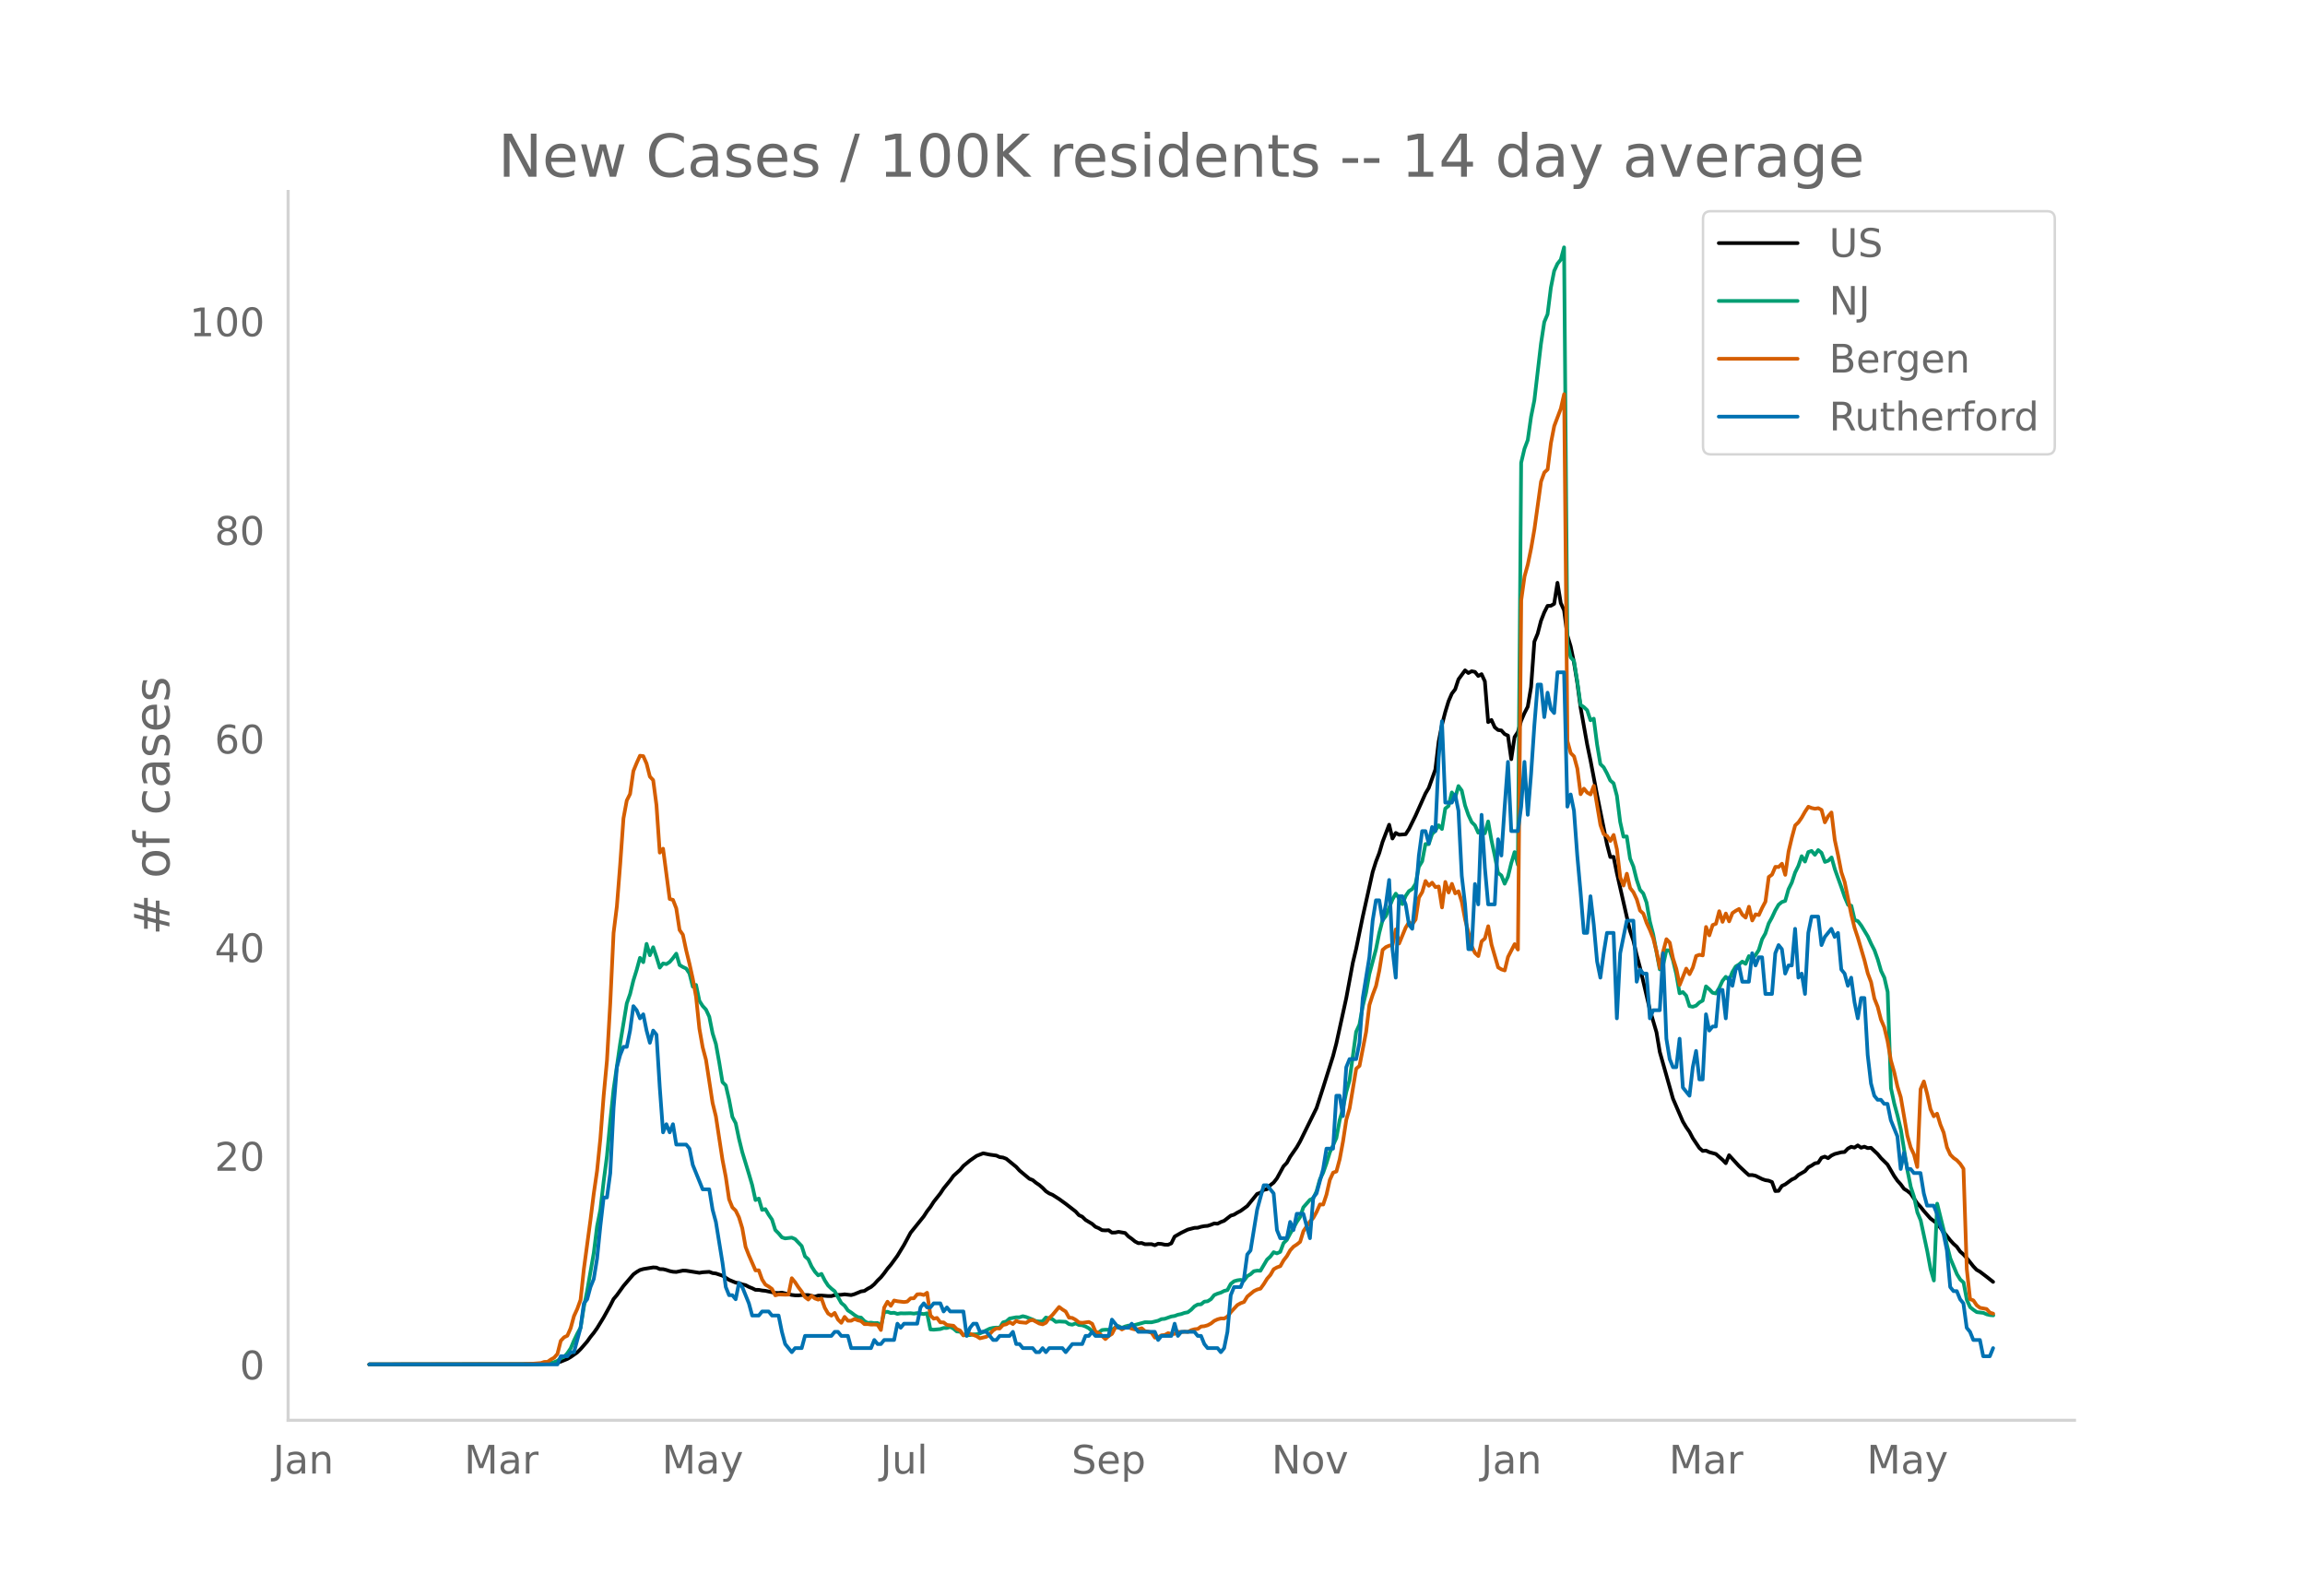 <svg height="864" viewBox="0 0 936 648" width="1248" xmlns="http://www.w3.org/2000/svg" xmlns:xlink="http://www.w3.org/1999/xlink"><defs><style>*{stroke-linecap:butt;stroke-linejoin:round}</style></defs><g id="figure_1"><path d="M0 648h936V0H0z" style="fill:#fff" id="patch_1"/><g id="axes_1"><path d="M117 576.72h725.4V77.76H117z" style="fill:none" id="patch_2"/><path clip-path="url(#pdeda22bb70)" d="m149.973 554.039 64.337-.064 8.042-.259 2.68-.209 1.34-.222 1.341-.366 2.681-1.1 1.34-.778 2.681-1.88 1.34-1.326 2.681-3.076 1.34-1.88 1.34-1.643 1.341-1.895 2.68-4.388 2.682-4.828 1.34-2.635 1.34-1.574 2.681-3.723 4.021-4.705 1.34-.982 1.34-.795 1.341-.396 4.021-.662 1.34.074 1.34.618 1.341.026 1.34.325 1.341.444 1.34.276 1.34.085 2.681-.55 1.34.038 5.362.862 1.34-.227 2.681-.173 1.34.5 1.341.167 2.68.887 2.681 1.718 2.681 1.105 1.34.217 1.34.499 1.341.313 1.34.713 1.34.536 1.341.657 1.34.012 1.34.252 1.341.133 4.021.847 1.34.026 1.341-.136 4.021.945 1.34.156 1.34.024 1.341-.149 2.68.01 2.682.664 1.34-.452 1.34-.023 2.681.213 1.34.008 1.34-.379 2.681-.15 1.34-.179 2.682.303 1.34-.378 2.68-1.116 1.34-.196 1.341-.877 1.34-.715 1.341-1.13 1.34-1.5 1.34-1.302 1.341-1.657 1.34-1.847 1.34-1.564 2.681-3.665 2.681-4.41 2.68-4.96 5.362-6.66 1.34-2.072 1.341-1.725 1.34-2.093 2.681-3.385 1.34-2.034 2.681-3.28 1.34-1.856 2.681-2.417 1.34-1.614 2.681-2.19 2.681-1.881 2.68-1.047 2.681.55 2.681.374 1.34.621 1.34.17 1.341.518 4.021 3.283 1.34 1.476 4.022 3.356 1.34.528 1.34 1.107 1.34.9 1.341 1.153 1.34 1.372 1.34.886 1.341.561 2.68 1.717 2.682 1.938 4.02 3.118 1.341 1.489 1.34.624 1.34 1.307 2.681 1.605 1.34 1.19 1.341.566 1.34.802 1.34.096 1.341-.075 1.34.974 1.34-.034 1.341-.283 2.681.47 1.34 1.405 1.34.945 1.341 1.105 1.34.696 1.34-.093 1.341.508 2.68-.03 1.341.446 1.34-.629 1.34.1 1.341.297 1.34.04 1.34-.586 1.341-2.745 2.681-1.537 2.68-1.305 2.681-.696 1.34-.043 1.341-.413 1.34-.258 1.34-.102 1.341-.432 1.34-.55 1.34.119 1.341-.688 1.34-.505 2.681-2.088 1.34-.403 1.341-.826 1.34-.69 2.681-1.968 4.021-4.943 1.34-.459 1.34-1.182 1.341-.279 1.34-1.635 1.34-1.034 1.341-1.728 2.681-4.91 1.34-1.377 1.34-2.454 2.681-3.874 1.34-2.333 6.703-13.603 2.68-8.302 4.021-12.775 1.34-5.145 4.022-18.378 2.68-14.423 1.34-5.623 2.682-13.07 4.02-18.109 1.34-4.242 1.341-3.45 1.34-4.544 2.681-6.98 1.34 5.6 1.341-2.257 1.34.722 2.681-.21 1.34-2.083 2.681-5.452 4.021-8.993 1.34-2.27 2.681-7.476 1.34-11.277 1.341-6.874 1.34-5.183 1.34-4.412 1.341-3.084 1.34-1.726 1.34-4.042 2.682-3.67 1.34 1.087 1.34-.723 1.34.259 1.34 1.667 1.341-.743 1.34 2.92 1.341 16.554 1.34-.87 1.34 2.962 1.341 1.115 1.34.175 1.34 1.481 1.341.619 1.34 9.581 1.34-8.99 1.341-2.03 1.34-4.637 1.34-3.075 1.341-2.6 1.34-8.002 1.341-18.406 1.34-3.248 1.34-5.182 1.341-3.442 1.34-2.65 1.34-.052 1.341-.784 1.34-8.537 1.34 8.227 1.341 2.938 1.34 10.202 1.34 4.431 1.341 6.498 1.34 8.281 1.34 10.052 2.682 15.01 1.34 6.43 2.68 14.093 4.022 20.002 1.34 5.189 1.34-.068 1.34 6.61 4.022 17.72 1.34 5.794 1.34 3.918 1.341 5.86 1.34 5.002 4.021 17.178 2.681 9.14 1.34 7.984 5.362 18.998 2.68 6.205 1.34 3.094 1.341 2.256 1.34 1.913 1.341 2.563 2.68 3.99 1.341 1.187 1.34-.133 1.34.636 2.681.74 2.681 2.35 1.34 1.39 1.34-3.233 4.022 4.379 2.68 2.513 1.341 1.19 1.34-.042 1.34.284 2.681 1.343 1.34.464 1.341.198 1.34.545 1.34 3.67 1.341-.079 1.34-2.003 1.34-.619 2.682-1.978 1.34-.601 1.34-1.251 2.681-1.54 1.34-1.544 1.34-.733 1.341-.894 1.34-.241 1.34-2.018 1.341-.481 1.34.631 1.34-1.048 1.341-.65 2.681-.696 1.34-.109 1.34-1.392 1.341-.719 1.34.326 1.34-.898 1.341.943 1.34-.421 1.34.581 1.341-.125 2.68 2.505 1.341 1.641 2.68 2.645 2.682 4.617 1.34 1.929 1.34 1.484 1.34 1.825 1.341.839 1.34 1.086 2.681 3.936 1.34 1.428 1.34 1.704 2.682 3.049 2.68 2.028 2.681 3.427 2.68 3.385 1.341 1.452 1.34 1.193 1.34 1.91 1.341 1.207 1.34 1.457 2.681 3.373 1.34 1.414 1.34.758 2.682 2.04 2.68 2.111h0" style="fill:none;stroke:#000;stroke-linecap:round;stroke-width:1.5" id="line2d_1"/><path clip-path="url(#pdeda22bb70)" d="m149.973 554.04 68.358-.099 4.02-.235 2.682-.579 1.34-.538 1.34-1.046 1.34-.542 1.341-1.498 1.34-1.963 1.34-3.15 1.341-2.818 1.34-2.449 1.34-8.407 1.341-6.568 2.68-15.373 1.341-10.806 1.34-6.704 1.34-11.582 1.341-10.311 1.34-14.117 1.341-12.907 2.68-18.592 2.681-16.314 1.34-3.801 1.341-5.492 1.34-4.306 1.34-4.895 1.341 1.758 1.34-7.426 1.34 4.609 1.341-3.243 1.34 3.934 1.34 4.347 1.341-1.703 1.34.272 1.341-.868 1.34-1.557 1.34-1.82 1.341 4.613 1.34.804 1.34.627 1.341 1.99 1.34 5.354 1.34-.688 1.341 6.47 1.34 2.084 1.34 1.451 1.341 2.91 1.34 6.744 1.341 4.282 1.34 7.43 1.34 8.104 1.341 1.321 1.34 5.778 1.34 7.044 1.341 2.51 1.34 6.371 1.34 5.42 2.682 8.792 1.34 4.575 1.34 6.07 1.34-.613 1.34 4.599 1.341-.304 1.34 2.29 1.341 1.948 1.34 4.245 1.34 1.352 1.341 1.618 1.34.43 2.681-.307 1.34.586 2.681 2.82 1.34 4.197 1.34 1.182 1.341 2.94 1.34 2.081 1.341 1.502 1.34-.586 1.34 2.654 1.341 2.061 1.34 1.27 1.34 1.07 2.681 4.763 1.34 1.1 1.341 1.91 1.34.856 1.34 1.035 1.341.838 1.34.198 1.34 1.42 1.341.747 1.34-.126 1.341.204 1.34-.068 1.34 1.335 1.341-5.75 1.34-.136 1.34.518 1.341-.113 1.34.45 1.34-.245 1.341.054 2.68-.078 1.341.16 1.34-.208 2.681.395 1.34-.32 1.341 6.564 1.34.102 2.681-.245 1.34-.456 1.34.006 1.341-.439 1.34.705 1.34 1.145 1.341.095 1.34 1.363 1.34.099 1.341-.09 1.34-.282 1.341-.037 1.34-.34 4.021-1.953 1.34-.306 1.341-.123 1.34.065 1.34-2.18 1.341-.362 1.34-1.199 2.681-.5h1.34l1.341-.45 1.34.334 2.681 1.042 1.34.65 1.34.134 1.341-.079 1.34-1.54 2.681.72 1.34 1.049 1.34-.164 2.682.14 1.34.933 1.34.239 1.34-.549 1.341.668 1.34.112 1.34.484 1.341.725 1.34 1.19 1.34.722 1.341-.242 1.34-.947 1.34-.126 2.682.04 1.34-.947 1.34-.541 1.34.695 1.341-.555 1.34-.365 1.34.085 2.681-.715 2.681-.736 2.68.03 2.682-.64 1.34-.65 1.34-.13 2.68-.947 1.341-.204 1.34-.508 1.341-.269 1.34-.477 1.34-.252 1.341-1.025 1.34-1.366 1.34-.767 1.341-.068 1.34-1.083 1.34-.153 1.341-.862 1.34-1.656 1.34-.59 1.341-.404 1.34-.692 1.341-.344 1.34-2.5 1.34-1.08 1.341-.389 1.34-.18 1.34.306 1.341-1.812 1.34-.787 1.34-1.216 1.341-.238 1.34.044 2.681-4.53 1.34-1.223 1.34-1.775 1.341.463 1.34-.613 1.341-3.56 1.34-1.288 1.34-2.544 1.341-2.245 1.34-2.49 1.34-1.973 1.341-3.972 2.68-3.055 1.341-.6 1.34-2.847 1.34-4.814 1.341-2.725 1.34-3.802 1.341-4.404 2.68-5.88 1.341-7.256 1.34-4.752 1.34-6.615 1.341-4.84 2.68-19.707 1.341-2.899 1.34-7.501 1.34-5.488 1.341-7.562 2.68-9.988 1.341-6.66 1.34-5.188 1.341-1.696 2.68-6.728 1.341-2.378 1.34 1.877 1.34 2.381 1.341-3.307 1.34-1.976 1.34-.848 1.341-2.082 1.34-6.939 1.34-2.231 1.341-7.024 1.34.061 1.341-4.091 1.34-1.376 1.34-2.204 1.341 1.516 1.34-8.305 1.34-1.073 1.341-5.478 1.34 2.18 1.34-4.762 1.341 1.833 1.34 6.019 1.34 3.86 1.341 2.912 1.34 1.335 1.34 2.974 1.341-1.179 1.34 1.418 1.341-4.804 1.34 7.634 1.34 6.248 1.341 6.997 1.34 1.052 1.34 3.349 1.341-2.865 1.34-5.467 1.34-4.497 1.341 5.127 1.34-163.242 1.34-5.658 1.341-3.553 1.34-9.453 1.341-6.68 2.68-22.953 1.341-8.833 1.34-3.165 1.34-10.764 1.341-6.8 1.34-2.943 1.34-1.662 1.341-4.994 1.34 160.919 1.34 5.576 1.341 1.407 1.34 8.281 1.34 9.61 1.341.896 1.34 1.274 1.341 4.067 1.34-.647 1.34 10.45 1.341 7.993 1.34 1.29 1.34 2.47 1.341 2.889 1.34 1.151 1.34 5.032 1.341 10.655 1.34 5.992 1.34-.095 1.341 8.986 1.34 3.202 1.341 5.39 1.34 4.084 1.34 1.498 1.341 3.714 1.34 7.678 1.34 5.167 2.681 14.274 1.34-1.646 1.341-6.125 1.34.045 1.34 4.026 1.341 5.56 1.34 7.838 1.34-.487 1.341 1.427 1.34 4.265 1.341.276 1.34-.467 1.34-1.288 1.341-.756 1.34-5.78 1.34 1.171 1.341 1.424 1.34.283 1.34-2.221 1.341-2.875 1.34-1.666 1.34 1.352 1.341-3.297 1.34-2.238 1.341-.814 1.34-1.182 1.34.913 1.341-3.134 1.34 1.09 1.34-1.458 1.341-2.116 1.34-4.357 1.34-2.364 1.341-4.043 1.34-2.446 1.34-2.875 1.341-2.306 1.34-1.094 1.34-.443 1.341-4.71 1.34-2.723 1.341-4.07 1.34-2.722 1.34-3.938 1.341 2.194 1.34-3.87 1.34-.467 1.341 1.581 1.34-1.918 1.34 1.09L741.07 350l1.34-.494 1.34-1.322 1.341 4.79 2.681 7.443 1.34 3.9 1.34 3.13 1.341.358 1.34 5.757 1.34.504 1.341 1.782 2.68 4.428 1.341 2.974 1.34 2.61 1.34 3.754 1.341 4.629 1.34 2.78 1.34 5.767 1.341 39.11 1.34 6.234 1.341 4.946 1.34 5.702 2.681 16.545 1.34 6.647 1.34 4.087 1.341 6.251 1.34 3.223 2.681 12.55 1.34 7.265 1.34 4.616 1.341-31.193 2.681 10.86 1.34 6.186 1.34 5.225 2.681 6.377 1.34 2.163 1.341 1.223 1.34 7.103 1.34 2.902 1.341 1.073 1.34.927 2.681.3 1.34.586 1.34.31 1.341.115h0" style="fill:none;stroke:#009e73;stroke-linecap:round;stroke-width:1.5" id="line2d_2"/><path clip-path="url(#pdeda22bb70)" d="m149.973 554.04 61.656-.097 4.021-.13 4.021-.325 1.34-.454 1.34-.033 1.341-.94 1.34-.747 1.34-1.558 1.341-5.29 1.34-1.429 1.341-.649 1.34-3.051 1.34-4.9 1.341-2.922 1.34-3.7 1.34-12.496 2.681-19.929 1.34-10.71 1.341-9.218 1.34-13.113 1.34-17.397 1.341-14.313 1.34-23.434 1.341-28.367 1.34-10.776 1.34-16.975 1.341-18.792 1.34-7.238 1.34-2.662 1.341-9.282 1.34-3.278 1.34-2.954 1.341.162 1.34 3.019 1.34 5.29 1.341 1.428 1.34 10.16 1.34 19.279 1.341-1.59 2.681 20.415 1.34.357 1.34 3.44 1.341 8.796 1.34 1.915 1.34 6.329 1.341 5.485 1.34 6.07 1.34 7.367 1.341 12.886 1.34 7.595 1.34 5.063 2.682 17.527 1.34 5.42 2.68 17.656 1.341 6.946 1.34 9.088 1.34 3.31 1.341 1.299 1.34 2.726 1.34 4.415 1.341 7.594 1.34 3.408 2.681 6.135 1.34-.033 1.34 3.733 1.341 2.077 1.34.779 1.341.974 1.34 2.596 1.34-.357 2.681.098 1.34-.033 1.341-6.653 1.34 1.622 1.34 2.045 1.341 1.753 1.34 2.207 1.34 1.038 1.341-1.525 1.34 1.071 1.341.487 1.34-.454 1.34 3.765 1.341 2.304 1.34.876 1.34-1.103 1.341 2.694 1.34 1.33 1.34-2.401 1.341 1.558h1.34l1.34-.714 1.341.519 1.34.357 1.34 1.2h1.341l1.34.195 1.341-.032 1.34.097 1.34 2.143 1.341-9.12 1.34-2.37 1.34 1.655 1.341-2.142 1.34.292 2.681.325 1.34-.195 1.34-1.298 1.341-.033 1.34-1.59 1.341-.098 1.34.357 1.34-.908 1.341 9.185 1.34 1.33 1.34-.291 1.341 1.785 1.34.032 1.34 1.039 2.682.324 1.34 1.364 1.34.551 1.34 2.013 1.34-.78 1.341.098 2.681.974 1.34.876 2.681-.65 1.34-1.103 1.34-1.46 1.341-.844 1.34.065 1.34-1.428 1.341-.292 1.34-.844 1.34.746 1.341-1.266 1.34.52 2.681.26 1.34-.877 1.341-.292 2.68 1.46 1.341.325 1.34-.649 1.34-1.883 1.341-1.298 2.68-3.213 1.341 1.006 1.34.844 1.34 2.467 1.341.13 1.34.746L438.15 537l1.34.162 2.681-.357 1.34.747 1.34 3.18 1.341.52 2.68 2.5 1.341-1.267 1.34-.844 1.34-2.564 1.341-.227 1.34 1.006 1.341-.746 1.34-.065 1.34.487 1.341.324 1.34-.13 1.34-.357 1.341 1.169 1.34.195 1.34.454 1.341 1.98 1.34-.162 1.34-.78 1.341-.13 1.34-.746 1.34.325 1.341-.033 1.34-.843 1.341.13 1.34-.195 1.34.13 1.341-.715 1.34-.389 1.34-.13 1.341-.974 1.34-.13 1.34-.389 1.341-.714 1.34-1.071 1.34-.617 1.341-.357 1.34.033 1.341-.812 1.34-1.785 2.681-2.888 1.34-.747 1.34-.487 1.341-2.207 2.68-2.207 1.341-.65 1.34-.356 1.34-1.85 1.341-2.175 1.34-1.525 1.34-2.337 1.341-.747 1.34-.486 1.341-2.37 1.34-1.72 1.34-2.37 1.341-1.46 1.34-.876 1.34-1.071 1.341-4.35 2.68-3.96 1.341-1.427 1.34-2.435 1.34-3.018 1.341.032 1.34-4.057 1.341-5.94 1.34-2.953 1.34-.487 1.341-4.998 1.34-7.206 1.34-8.795 1.341-4.642 2.68-16.098 1.341-1.136 2.68-13.795 1.341-10.938 1.34-4.154 1.34-3.538 1.341-6.296 1.34-8.374 1.341-1.136 1.34-.584 1.34-.26 1.341-6.362 1.34 5.745 2.681-6.491 1.34-2.11 1.34.747 1.341-1.883 1.34-8.893 1.34-2.24 1.341-4.511 1.34 1.947 1.341-1.266 1.34 1.818 1.34-.26 1.341 8.504 1.34-10.354 1.34 4.285 1.341-3.506 1.34 3.863 1.34-.844 1.341 4.317 1.34 7.173 1.34 5.193 1.341 5.68 1.34 2.694 1.34 1.233 1.341-5.972 1.34-1.169 1.341-4.966 1.34 7.498 2.681 9.218 1.34.811 1.34.422 1.341-5.485 2.68-5.193 1.341 2.207 1.34-141.902 1.34-9.607 1.341-4.9 1.34-6.525 1.341-7.79 2.68-19.311 1.341-3.7 1.34-1.233 1.34-10.744 1.341-6.88 2.68-7.109 1.341-5.842 1.34 140.928 1.34 4.836 1.341 1.33 1.34 4.934 1.34 10.419 1.341-2.24 1.34 1.59 1.341.747 1.34-3.505 2.681 15.936 1.34 3.7 1.34.714 1.341 2.045 1.34-2.434 1.34 5.874 1.341 11.393 1.34 3.278 1.34-4.804 1.341 5.81 1.34 1.72 1.341 2.857 1.34 4.576 1.34 1.233 1.341 3.798 1.34 2.888 1.34 3.408 1.341 5.258 1.34 6.784 1.34-6.719 1.341-5.03 1.34 1.395 1.34 6.427 1.341 4.251 1.34 6.524 2.681-6.653 1.34 2.272 1.341-2.727 1.34-4.674 1.34-.486 1.341.26 1.34-11.555 1.34 3.408 1.341-4.187 1.34-.52 1.34-5.095 1.341 4.316 1.34-3.375 1.34 3.18 1.341-3.375 1.34-.909 1.341-.746 1.34 2.337 1.34 1.168 1.341-4.414 1.34 5.583 1.34-2.5 1.341.293 1.34-2.922 1.34-2.531 1.341-9.997 1.34-.974 1.34-3.148 1.341.065 1.34-1.33 1.34 4.51 1.341-9.444 1.34-5.68 1.341-4.934 1.34-1.265 1.34-1.948 1.341-2.37 1.34-2.012 1.34.52 1.341.292 1.34-.227 1.34.714 1.341 5.03 1.34-2.466 1.34-1.526 1.341 11.133 1.34 6.2 1.341 6.913 1.34 3.992 2.681 13.145 1.34 5.453 1.34 4.024 2.681 9.12 1.34 5.324 1.341 3.57 1.34 6.653 1.34 3.344 1.341 5.225 1.34 3.116 1.34 5.583 1.341 7.854 1.34 4.706 1.341 5.94 1.34 4.317 2.681 15.611 1.34 4.772 1.34 2.856 1.341 5.096 1.34-31.581 1.34-3.148 1.341 5.063 1.34 6.2 1.34 2.888 1.341-1.071 1.34 4.414 1.341 3.278 1.34 5.972 1.34 2.954 1.341 1.363 1.34.941 1.34 1.428 1.341 2.013 1.34 40.7 1.34 12.27 1.341.486 1.34 1.98 1.34 1.039 2.682.486 1.34 1.461 1.34.422h0" style="fill:none;stroke:#d55e00;stroke-linecap:round;stroke-width:1.5" id="line2d_3"/><path clip-path="url(#pdeda22bb70)" d="M149.973 554.04h76.4l1.34-3.306h2.681l1.34-1.653h1.34l2.681-9.919 1.34-9.918 1.341-1.653 1.34-4.96 1.34-3.306 1.341-8.265 1.34-13.225 1.34-11.571h1.341l1.34-9.919 1.341-26.45 1.34-16.53 1.34-4.96 1.341-3.305h1.34l1.34-6.613 1.341-9.918 1.34 1.653 1.34 3.306 1.341-1.653 1.34 6.612 1.34 4.96 1.341-4.96 1.34 1.653 1.34 21.49 1.341 18.184 1.34-3.306 1.341 3.306 1.34-3.306 1.34 8.266h4.022l1.34 1.653 1.34 6.612 4.022 9.918h2.68l1.34 8.266 1.341 4.96 2.68 16.53 1.341 9.918 1.34 3.307h1.34l1.341 1.653 1.34-6.613 1.34 1.653 2.682 6.613 1.34 4.959h2.68l1.34-1.653h2.682l1.34 1.653h2.68l1.341 6.612 1.34 4.96 2.681 3.306 1.34-1.653h2.681l1.34-4.96h10.723l1.34-1.653h1.341l1.34 1.653h2.681l1.34 4.96h8.043l1.34-3.306 1.34 1.653h1.34l1.341-1.653h4.021l1.34-6.613 1.34 1.653 1.341-1.653h5.362l1.34-6.612 1.34-1.653 1.34 1.653h1.341l1.34-1.653h2.681l1.34 3.306 1.34-1.653 1.341 1.653h5.362l1.34 9.918 1.34-3.306 1.34-1.653h1.341l1.34 3.306h2.681l2.68 3.307h1.341l1.34-1.654h4.022l1.34-1.653 1.34 4.96h1.34l1.341 1.653h4.021l1.34 1.653h1.34l1.341-1.653 1.34 1.653 1.34-1.653h5.362l1.34 1.653 2.681-3.306h4.021l1.34-3.307h1.341l1.34-1.653 1.34 1.653h5.362l1.34-6.612 2.681 3.306h4.021l1.34-1.653 2.681 3.306h6.702l1.34 3.307 1.34-1.654h4.022l1.34-4.959 1.34 4.96 1.341-1.654h5.361l1.34 1.653h1.341l1.34 3.307 1.34 1.653h4.022l1.34 1.653 1.34-1.653 1.341-6.613 1.34-14.877 1.34-3.307h2.681l1.34-3.306 1.341-9.918 1.34-1.653 2.681-16.531 2.68-9.919h1.341l2.68 3.307 1.341 14.877 1.34 3.306h2.681l1.34-6.612 1.341 3.306 1.34-6.612h2.681l2.68 9.918 1.341-16.53 1.34-1.653 2.681-9.919 1.34-8.265h2.681l1.34-21.49h1.341l1.34 8.265 1.34-19.837 1.341-3.306h2.68l1.341-6.612 1.34-18.184 2.681-16.531 1.34-14.878 1.34-8.265h1.341l1.34 8.265 1.341-6.612 1.34-9.919 1.34 28.103 1.341 11.571 1.34-33.061h1.34l1.341 3.306 1.34 8.265 1.34 1.653 1.341-13.224 1.34-16.531 1.34-9.919h1.341l1.34 4.96 1.341-6.613 1.34 1.653 1.34-29.755 1.341-14.878 1.34 33.062h2.681l1.34-3.306 1.34 6.612 1.341 26.45 1.34 11.57 1.34 18.185h1.341l1.34-26.45 1.34 8.266 1.341-36.368 1.34 21.49 1.341 14.878h2.68l1.341-26.45 1.34 6.613 1.34-19.837 1.341-18.184 1.34 28.102h2.681l1.34-9.918 1.34-18.184 1.341 21.49 1.34-16.53 1.341-19.838 1.34-16.53h1.34l1.341 13.224 1.34-9.918 1.34 6.612 1.341 1.653 1.34-16.53h2.681l1.34 54.55 1.34-4.958 1.341 6.612 1.34 18.184 1.34 14.878 1.341 16.53h1.34l1.341-14.877 1.34 11.571 1.34 14.878 1.341 6.612 1.34-9.918 1.34-8.266h2.681l1.34 34.715 1.341-26.45 2.68-13.224h2.682l1.34 24.796 1.34-4.959 1.34 1.653h1.341l1.34 18.184 1.34-3.306h2.681l1.34-23.143 1.341 34.714 1.34 8.266 1.34 3.306h1.341l1.34-11.572 1.34 19.837 2.682 3.307 1.34-11.572 1.34-6.612 1.34 11.571h1.341l1.34-26.449 1.34 6.612 1.341-1.653h1.34l1.34-14.877h1.341l1.34 11.571 1.34-16.53 1.341 3.305 1.34-6.612 1.341-1.653 1.34 6.612h2.681l1.34-11.571 1.34 4.959 1.341-3.306h1.34l1.34 14.878h2.682l1.34-16.531 1.34-3.306 1.34 1.653 1.34 9.918 1.341-3.306h1.34l1.341-14.878 1.34 19.837 1.34-1.653 1.341 8.266 1.34-24.797 1.34-6.612h2.681l1.34 11.572 1.341-3.307 2.68-3.306h0l1.341 3.306 1.34-1.653 1.341 14.878 1.34 1.653 1.34 4.96 1.341-3.307 1.34 9.919 1.34 6.612 1.341-8.265h1.34l1.34 23.143 1.341 11.571 1.34 4.96 1.34 1.653h1.341l1.34 1.653h1.34l1.341 6.612 2.681 6.612 1.34 13.225 1.34-6.612 1.341 6.612h1.34l1.34 1.653h2.681l1.34 8.266 1.341 4.959h2.68l1.341 3.306 1.34 4.96 1.341 3.305 1.34 6.613 1.34 14.877 1.341 1.654h1.34l1.34 3.306 1.341 1.653 1.34 9.918 1.34 1.653 1.341 3.307h2.68l1.341 6.612h2.68l1.341-3.306h0" style="fill:none;stroke:#0072b2;stroke-linecap:round;stroke-width:1.5" id="line2d_4"/><path d="M117 576.72V77.76" style="fill:none;stroke:#d3d3d3;stroke-linecap:square;stroke-linejoin:miter;stroke-width:1.25" id="patch_3"/><path d="M117 576.72h725.4" style="fill:none;stroke:#d3d3d3;stroke-linecap:square;stroke-linejoin:miter;stroke-width:1.25" id="patch_4"/><g id="matplotlib.axis_1"><g id="xtick_1"><g style="fill:#696969" transform="matrix(.16 0 0 -.16 110.833 598.378)" id="text_1"><defs><path d="M9.813 72.906h9.859V5.078q0-13.187-5-19.14-5-5.954-16.094-5.954h-3.75v8.297h3.078q6.531 0 9.219 3.672Q9.813-4.39 9.813 5.078z" id="DejaVuSans-74"/><path d="M34.281 27.484q-10.89 0-15.093-2.484-4.204-2.484-4.204-8.5 0-4.781 3.157-7.594 3.156-2.797 8.562-2.797 7.485 0 12 5.297 4.516 5.297 4.516 14.078v2zm17.922 3.72V0H43.22v8.297Q40.14 3.328 35.547.953q-4.594-2.375-11.234-2.375-8.391 0-13.36 4.719Q6 8.016 6 15.922q0 9.219 6.172 13.906 6.187 4.688 18.437 4.688h12.61v.89q0 6.203-4.078 9.594-4.078 3.39-11.453 3.39-4.688 0-9.141-1.124-4.438-1.125-8.531-3.375v8.312q4.921 1.906 9.562 2.844 4.64.953 9.031.953 11.875 0 17.735-6.156 5.86-6.14 5.86-18.64z" id="DejaVuSans-97"/><path d="M54.89 33.016V0h-8.984v32.719q0 7.765-3.031 11.61-3.031 3.858-9.078 3.858-7.281 0-11.484-4.64-4.204-4.625-4.204-12.64V0H9.08v54.688h9.03v-8.5q3.235 4.937 7.594 7.374Q30.078 56 35.797 56q9.422 0 14.25-5.828 4.844-5.828 4.844-17.156z" id="DejaVuSans-110"/></defs><use xlink:href="#DejaVuSans-74"/><use x="29.492" xlink:href="#DejaVuSans-97"/><use x="90.771" xlink:href="#DejaVuSans-110"/></g></g><g id="xtick_2"><g style="fill:#696969" transform="matrix(.16 0 0 -.16 188.493 598.378)" id="text_2"><defs><path d="M9.813 72.906h14.703l18.593-49.61 18.703 49.61h14.704V0H66.89v64.016l-18.797-50h-9.907l-18.796 50V0H9.813z" id="DejaVuSans-77"/><path d="M41.11 46.297q-1.516.875-3.297 1.281Q36.03 48 33.89 48q-7.625 0-11.703-4.953-4.079-4.953-4.079-14.234V0H9.08v54.688h9.03v-8.5q2.844 4.984 7.375 7.39Q30.031 56 36.531 56q.922 0 2.047-.125 1.125-.11 2.484-.36z" id="DejaVuSans-114"/></defs><use xlink:href="#DejaVuSans-77"/><use x="86.279" xlink:href="#DejaVuSans-97"/><use x="147.559" xlink:href="#DejaVuSans-114"/></g></g><g id="xtick_3"><g style="fill:#696969" transform="matrix(.16 0 0 -.16 268.809 598.378)" id="text_3"><defs><path d="M32.172-5.078q-3.797-9.766-7.422-12.735-3.61-2.984-9.656-2.984H7.906v7.516h5.282q3.703 0 5.75 1.765Q21-9.766 23.483-3.219l1.61 4.094-22.11 53.813H12.5l17.094-42.766 17.093 42.766h9.516z" id="DejaVuSans-121"/></defs><use xlink:href="#DejaVuSans-77"/><use x="86.279" xlink:href="#DejaVuSans-97"/><use x="147.559" xlink:href="#DejaVuSans-121"/></g></g><g id="xtick_4"><g style="fill:#696969" transform="matrix(.16 0 0 -.16 357.458 598.378)" id="text_4"><defs><path d="M8.5 21.578v33.11h8.984V21.922q0-7.766 3.016-11.656 3.031-3.875 9.094-3.875 7.265 0 11.484 4.64 4.234 4.64 4.234 12.656v31h8.985V0h-8.984v8.406Q42.047 3.422 37.718 1q-4.313-2.422-10.032-2.422-9.421 0-14.312 5.86Q8.5 10.296 8.5 21.578zM31.11 56z" id="DejaVuSans-117"/><path d="M9.422 75.984h8.984V0H9.422z" id="DejaVuSans-108"/></defs><use xlink:href="#DejaVuSans-74"/><use x="29.492" xlink:href="#DejaVuSans-117"/><use x="92.871" xlink:href="#DejaVuSans-108"/></g></g><g id="xtick_5"><g style="fill:#696969" transform="matrix(.16 0 0 -.16 435.132 598.378)" id="text_5"><defs><path d="M53.516 70.516V60.89q-5.61 2.687-10.594 4-4.984 1.328-9.625 1.328-8.047 0-12.422-3.125t-4.375-8.89q0-4.845 2.906-7.313 2.907-2.453 11.016-3.97l5.953-1.218q11.031-2.11 16.281-7.406 5.25-5.297 5.25-14.172 0-10.61-7.11-16.078-7.093-5.469-20.812-5.469-5.172 0-11.015 1.172Q13.14.922 6.89 3.219v10.156q6-3.36 11.765-5.078 5.766-1.703 11.328-1.703 8.438 0 13.032 3.312 4.593 3.328 4.593 9.485 0 5.359-3.297 8.39-3.296 3.032-10.812 4.547L27.484 33.5q-11.03 2.188-15.968 6.875-4.922 4.688-4.922 13.047 0 9.672 6.812 15.234 6.813 5.563 18.766 5.563 5.14 0 10.453-.938 5.328-.922 10.89-2.765z" id="DejaVuSans-83"/><path d="M56.203 29.594v-4.39H14.891q.593-9.282 5.593-14.142 5-4.859 13.938-4.859 5.172 0 10.031 1.266 4.86 1.265 9.656 3.812v-8.5Q49.266.734 44.187-.344 39.11-1.422 33.892-1.422q-13.094 0-20.735 7.61-7.64 7.625-7.64 20.625 0 13.421 7.25 21.296Q20.016 56 32.328 56q11.031 0 17.453-7.11 6.422-7.093 6.422-19.296zm-8.984 2.64q-.094 7.36-4.125 11.75-4.032 4.407-10.672 4.407-7.516 0-12.031-4.25-4.516-4.25-5.203-11.97z" id="DejaVuSans-101"/><path d="M18.11 8.203v-29H9.077v75.484h9.031v-8.296q2.844 4.875 7.157 7.234Q29.594 56 35.594 56q9.968 0 16.187-7.906 6.235-7.907 6.235-20.797T51.78 6.484q-6.218-7.906-16.187-7.906-6 0-10.328 2.375-4.313 2.375-7.157 7.25zm30.578 19.094q0 9.906-4.079 15.547-4.078 5.64-11.203 5.64-7.14 0-11.218-5.64-4.079-5.64-4.079-15.547 0-9.906 4.078-15.547 4.079-5.64 11.22-5.64 7.124 0 11.202 5.64t4.078 15.547z" id="DejaVuSans-112"/></defs><use xlink:href="#DejaVuSans-83"/><use x="63.477" xlink:href="#DejaVuSans-101"/><use x="125" xlink:href="#DejaVuSans-112"/></g></g><g id="xtick_6"><g style="fill:#696969" transform="matrix(.16 0 0 -.16 516.359 598.378)" id="text_6"><defs><path d="M9.813 72.906h13.28l32.329-60.984v60.984h9.562V0h-13.28L19.39 60.984V0H9.813z" id="DejaVuSans-78"/><path d="M30.61 48.39q-7.22 0-11.422-5.64-4.204-5.64-4.204-15.453 0-9.813 4.172-15.453 4.188-5.64 11.453-5.64 7.188 0 11.375 5.655 4.203 5.672 4.203 15.438 0 9.719-4.203 15.406-4.187 5.688-11.375 5.688zm0 7.61q11.718 0 18.406-7.625 6.703-7.61 6.703-21.078 0-13.422-6.703-21.078-6.688-7.64-18.407-7.64-11.765 0-18.437 7.64-6.656 7.656-6.656 21.078 0 13.469 6.656 21.078Q18.844 56 30.609 56z" id="DejaVuSans-111"/><path d="M2.984 54.688H12.5L29.594 8.797l17.093 45.89h9.516L35.687 0H23.485z" id="DejaVuSans-118"/></defs><use xlink:href="#DejaVuSans-78"/><use x="74.805" xlink:href="#DejaVuSans-111"/><use x="135.986" xlink:href="#DejaVuSans-118"/></g></g><g id="xtick_7"><g style="fill:#696969" transform="matrix(.16 0 0 -.16 601.403 598.378)" id="text_7"><use xlink:href="#DejaVuSans-74"/><use x="29.492" xlink:href="#DejaVuSans-97"/><use x="90.771" xlink:href="#DejaVuSans-110"/></g></g><g id="xtick_8"><g style="fill:#696969" transform="matrix(.16 0 0 -.16 677.723 598.378)" id="text_8"><use xlink:href="#DejaVuSans-77"/><use x="86.279" xlink:href="#DejaVuSans-97"/><use x="147.559" xlink:href="#DejaVuSans-114"/></g></g><g id="xtick_9"><g style="fill:#696969" transform="matrix(.16 0 0 -.16 758.038 598.378)" id="text_9"><use xlink:href="#DejaVuSans-77"/><use x="86.279" xlink:href="#DejaVuSans-97"/><use x="147.559" xlink:href="#DejaVuSans-121"/></g></g></g><g id="matplotlib.axis_2"><g id="ytick_1"><g style="fill:#696969" transform="matrix(.16 0 0 -.16 97.32 560.119)" id="text_10"><defs><path d="M31.781 66.406q-7.61 0-11.453-7.5Q16.5 51.422 16.5 36.375q0-14.984 3.828-22.484 3.844-7.5 11.453-7.5 7.672 0 11.5 7.5 3.844 7.5 3.844 22.484 0 15.047-3.844 22.531-3.828 7.5-11.5 7.5zm0 7.813q12.266 0 18.735-9.703 6.468-9.688 6.468-28.141 0-18.406-6.468-28.11-6.47-9.687-18.735-9.687-12.25 0-18.718 9.688-6.47 9.703-6.47 28.109 0 18.453 6.47 28.14Q19.53 74.22 31.78 74.22z" id="DejaVuSans-48"/></defs><use xlink:href="#DejaVuSans-48"/></g></g><g id="ytick_2"><g style="fill:#696969" transform="matrix(.16 0 0 -.16 87.14 475.401)" id="text_11"><defs><path d="M19.188 8.297h34.421V0H7.33v8.297q5.609 5.812 15.296 15.594 9.703 9.797 12.188 12.64 4.734 5.313 6.609 9 1.89 3.688 1.89 7.25 0 5.813-4.078 9.469-4.078 3.672-10.625 3.672-4.64 0-9.797-1.61-5.14-1.609-11-4.89v9.969Q13.767 71.78 18.938 73q5.188 1.219 9.485 1.219 11.328 0 18.062-5.672 6.735-5.656 6.735-15.125 0-4.5-1.688-8.531-1.672-4.016-6.125-9.485-1.218-1.422-7.765-8.187-6.532-6.766-18.453-18.922z" id="DejaVuSans-50"/></defs><use xlink:href="#DejaVuSans-50"/><use x="63.623" xlink:href="#DejaVuSans-48"/></g></g><g id="ytick_3"><g style="fill:#696969" transform="matrix(.16 0 0 -.16 87.14 390.683)" id="text_12"><defs><path d="M37.797 64.313 12.89 25.39h24.906zm-2.594 8.593H47.61V25.391h10.407v-8.203H47.609V0h-9.812v17.188H4.89v9.515z" id="DejaVuSans-52"/></defs><use xlink:href="#DejaVuSans-52"/><use x="63.623" xlink:href="#DejaVuSans-48"/></g></g><g id="ytick_4"><g style="fill:#696969" transform="matrix(.16 0 0 -.16 87.14 305.965)" id="text_13"><defs><path d="M33.016 40.375q-6.641 0-10.532-4.547-3.875-4.531-3.875-12.437 0-7.86 3.875-12.438 3.891-4.562 10.532-4.562 6.64 0 10.515 4.562 3.875 4.578 3.875 12.438 0 7.906-3.875 12.437-3.875 4.547-10.515 4.547zm19.578 30.922v-8.984q-3.719 1.75-7.5 2.671-3.782.938-7.5.938-9.766 0-14.922-6.594-5.14-6.594-5.875-19.922 2.875 4.25 7.219 6.516 4.359 2.266 9.578 2.266 10.984 0 17.36-6.672 6.374-6.657 6.374-18.125 0-11.235-6.64-18.032-6.641-6.78-17.672-6.78-12.657 0-19.344 9.687-6.688 9.703-6.688 28.109 0 17.281 8.204 27.563 8.203 10.28 22.015 10.28 3.719 0 7.5-.734t7.89-2.187z" id="DejaVuSans-54"/></defs><use xlink:href="#DejaVuSans-54"/><use x="63.623" xlink:href="#DejaVuSans-48"/></g></g><g id="ytick_5"><g style="fill:#696969" transform="matrix(.16 0 0 -.16 87.14 221.248)" id="text_14"><defs><path d="M31.781 34.625q-7.031 0-11.062-3.766-4.016-3.765-4.016-10.343 0-6.594 4.016-10.36Q24.75 6.391 31.78 6.391q7.032 0 11.078 3.78 4.063 3.798 4.063 10.345 0 6.578-4.031 10.343-4.016 3.766-11.11 3.766zm-9.86 4.188q-6.343 1.562-9.89 5.906Q8.5 49.079 8.5 55.329q0 8.733 6.219 13.812 6.234 5.078 17.062 5.078 10.89 0 17.094-5.078 6.203-5.079 6.203-13.813 0-6.25-3.547-10.61-3.531-4.343-9.828-5.906 7.125-1.656 11.094-6.5 3.984-4.828 3.984-11.796 0-10.61-6.468-16.282-6.47-5.656-18.532-5.656-12.047 0-18.531 5.656-6.469 5.672-6.469 16.282 0 6.968 4 11.797 4.016 4.843 11.14 6.5zM18.314 54.39q0-5.657 3.53-8.828 3.548-3.172 9.938-3.172 6.36 0 9.938 3.172 3.593 3.171 3.593 8.828 0 5.672-3.593 8.843-3.578 3.172-9.938 3.172-6.39 0-9.937-3.172-3.532-3.172-3.532-8.843z" id="DejaVuSans-56"/></defs><use xlink:href="#DejaVuSans-56"/><use x="63.623" xlink:href="#DejaVuSans-48"/></g></g><g id="ytick_6"><g style="fill:#696969" transform="matrix(.16 0 0 -.16 76.96 136.53)" id="text_15"><defs><path d="M12.406 8.297h16.11v55.625l-17.532-3.516v8.985l17.438 3.515h9.86V8.296H54.39V0H12.406z" id="DejaVuSans-49"/></defs><use xlink:href="#DejaVuSans-49"/><use x="63.623" xlink:href="#DejaVuSans-48"/><use x="127.246" xlink:href="#DejaVuSans-48"/></g></g><g style="fill:#696969" transform="matrix(0 -.2 -.2 0 68.8 379.813)" id="text_16"><defs><path d="M51.125 44H36.922l-4.11-16.313h14.313zm-7.328 27.781-5.078-20.265h14.265L58.11 71.78h7.813L60.89 51.516h15.234V44h-17.14l-4-16.313h15.53V20.22H53.079L48 0h-7.813l5.032 20.219H30.906L25.875 0h-7.86l5.079 20.219H7.719v7.468h17.187L29 44H13.281v7.516h17.625l4.985 20.265z" id="DejaVuSans-35"/><path d="M37.11 75.984V68.5h-8.594q-4.828 0-6.72-1.953-1.874-1.953-1.874-7.031v-4.828h14.797v-6.985H19.922V0H10.89v47.703H2.297v6.984h8.594V58.5q0 9.125 4.25 13.297 4.25 4.187 13.468 4.187z" id="DejaVuSans-102"/><path d="M48.781 52.594v-8.407q-3.812 2.11-7.64 3.157-3.828 1.047-7.735 1.047-8.75 0-13.593-5.547-4.829-5.532-4.829-15.547 0-10.016 4.829-15.563 4.843-5.53 13.593-5.53 3.907 0 7.735 1.046 3.828 1.047 7.64 3.156V2.094Q45.016.344 40.984-.531q-4.015-.89-8.562-.89-12.36 0-19.64 7.765-7.266 7.765-7.266 20.953 0 13.375 7.343 21.031Q20.22 56 33.016 56q4.14 0 8.093-.86 3.953-.843 7.672-2.546z" id="DejaVuSans-99"/><path d="M44.281 53.078v-8.5q-3.797 1.953-7.906 2.922-4.094.984-8.5.984-6.688 0-10.031-2.047-3.344-2.046-3.344-6.156 0-3.125 2.39-4.906 2.391-1.781 9.626-3.39l3.078-.688q9.562-2.047 13.593-5.781 4.032-3.735 4.032-10.422 0-7.625-6.032-12.078-6.03-4.438-16.578-4.438-4.39 0-9.156.86Q10.688.296 5.422 2v9.281q4.984-2.594 9.812-3.89 4.829-1.282 9.579-1.282 6.343 0 9.75 2.172 3.421 2.172 3.421 6.125 0 3.656-2.468 5.61-2.453 1.953-10.813 3.765l-3.125.735q-8.344 1.75-12.062 5.39-3.704 3.64-3.704 9.985 0 7.718 5.47 11.906Q16.75 56 26.811 56q4.97 0 9.36-.734 4.406-.72 8.11-2.188z" id="DejaVuSans-115"/></defs><use xlink:href="#DejaVuSans-35"/><use x="83.789" xlink:href="#DejaVuSans-32"/><use x="115.576" xlink:href="#DejaVuSans-111"/><use x="176.758" xlink:href="#DejaVuSans-102"/><use x="211.963" xlink:href="#DejaVuSans-32"/><use x="243.75" xlink:href="#DejaVuSans-99"/><use x="298.73" xlink:href="#DejaVuSans-97"/><use x="360.01" xlink:href="#DejaVuSans-115"/><use x="412.109" xlink:href="#DejaVuSans-101"/><use x="473.633" xlink:href="#DejaVuSans-115"/></g></g><g style="fill:#696969" transform="matrix(.24 0 0 -.24 202.252 71.76)" id="text_17"><defs><path d="M4.203 54.688h8.985l11.234-42.672 11.172 42.672h10.593l11.235-42.672 11.187 42.672h8.985L63.28 0H52.688L40.922 44.828 29.109 0H18.5z" id="DejaVuSans-119"/><path d="M64.406 67.281v-10.39q-4.984 4.64-10.625 6.922-5.64 2.296-11.984 2.296-12.5 0-19.14-7.64-6.641-7.64-6.641-22.094 0-14.406 6.64-22.047 6.64-7.64 19.14-7.64 6.345 0 11.985 2.296 5.64 2.297 10.625 6.938V5.609Q59.234 2.094 53.437.33q-5.78-1.75-12.218-1.75-16.563 0-26.094 10.124-9.516 10.14-9.516 27.672 0 17.578 9.516 27.703 9.531 10.14 26.094 10.14 6.531 0 12.312-1.734 5.797-1.734 10.875-5.203z" id="DejaVuSans-67"/><path d="M25.39 72.906h8.297L8.297-9.28H0z" id="DejaVuSans-47"/><path d="M9.813 72.906h9.859V42.094L52.39 72.906h12.703L28.906 38.922 67.672 0H54.688L19.672 35.11V0h-9.86z" id="DejaVuSans-75"/><path d="M9.422 54.688h8.984V0H9.422zm0 21.296h8.984v-11.39H9.422z" id="DejaVuSans-105"/><path d="M45.406 46.39v29.594h8.985V0h-8.985v8.203Q42.578 3.328 38.25.953q-4.313-2.375-10.375-2.375-9.906 0-16.14 7.906-6.22 7.922-6.22 20.813 0 12.89 6.22 20.797Q17.968 56 27.874 56q6.063 0 10.375-2.375 4.328-2.36 7.156-7.234zm-30.61-19.093q0-9.906 4.079-15.547 4.078-5.64 11.203-5.64 7.125 0 11.219 5.64 4.11 5.64 4.11 15.547 0 9.906-4.11 15.547-4.094 5.64-11.219 5.64-7.125 0-11.203-5.64-4.078-5.64-4.078-15.547z" id="DejaVuSans-100"/><path d="M18.313 70.219V54.688h18.5v-6.985h-18.5V18.016q0-6.688 1.828-8.594 1.828-1.906 7.453-1.906h9.218V0h-9.218q-10.407 0-14.36 3.875-3.953 3.89-3.953 14.14v29.688H2.687v6.984h6.594V70.22z" id="DejaVuSans-116"/><path d="M4.89 31.39h26.313v-8H4.891z" id="DejaVuSans-45"/><path d="M45.406 27.984q0 9.766-4.031 15.125-4.016 5.375-11.297 5.375-7.219 0-11.25-5.375-4.031-5.359-4.031-15.125 0-9.718 4.031-15.093t11.25-5.375q7.281 0 11.297 5.375 4.031 5.375 4.031 15.093zm8.985-21.203q0-13.953-6.203-20.765Q42-20.797 29.203-20.797q-4.734 0-8.937.703-4.203.703-8.157 2.172v8.735q3.954-2.141 7.813-3.157 3.86-1.031 7.86-1.031 8.843 0 13.234 4.61 4.39 4.609 4.39 13.937v4.453q-2.781-4.844-7.125-7.234Q33.938 0 27.875 0 17.828 0 11.672 7.656q-6.156 7.672-6.156 20.328 0 12.688 6.156 20.344Q17.828 56 27.875 56q6.063 0 10.406-2.39 4.344-2.391 7.125-7.22v8.297h8.985z" id="DejaVuSans-103"/></defs><use xlink:href="#DejaVuSans-78"/><use x="74.805" xlink:href="#DejaVuSans-101"/><use x="136.328" xlink:href="#DejaVuSans-119"/><use x="218.115" xlink:href="#DejaVuSans-32"/><use x="249.902" xlink:href="#DejaVuSans-67"/><use x="319.727" xlink:href="#DejaVuSans-97"/><use x="381.006" xlink:href="#DejaVuSans-115"/><use x="433.105" xlink:href="#DejaVuSans-101"/><use x="494.629" xlink:href="#DejaVuSans-115"/><use x="546.729" xlink:href="#DejaVuSans-32"/><use x="578.516" xlink:href="#DejaVuSans-47"/><use x="612.207" xlink:href="#DejaVuSans-32"/><use x="643.994" xlink:href="#DejaVuSans-49"/><use x="707.617" xlink:href="#DejaVuSans-48"/><use x="771.24" xlink:href="#DejaVuSans-48"/><use x="834.863" xlink:href="#DejaVuSans-75"/><use x="900.439" xlink:href="#DejaVuSans-32"/><use x="932.227" xlink:href="#DejaVuSans-114"/><use x="971.09" xlink:href="#DejaVuSans-101"/><use x="1032.613" xlink:href="#DejaVuSans-115"/><use x="1084.713" xlink:href="#DejaVuSans-105"/><use x="1112.496" xlink:href="#DejaVuSans-100"/><use x="1175.973" xlink:href="#DejaVuSans-101"/><use x="1237.496" xlink:href="#DejaVuSans-110"/><use x="1300.875" xlink:href="#DejaVuSans-116"/><use x="1340.084" xlink:href="#DejaVuSans-115"/><use x="1392.184" xlink:href="#DejaVuSans-32"/><use x="1423.971" xlink:href="#DejaVuSans-45"/><use x="1460.055" xlink:href="#DejaVuSans-45"/><use x="1496.139" xlink:href="#DejaVuSans-32"/><use x="1527.926" xlink:href="#DejaVuSans-49"/><use x="1591.549" xlink:href="#DejaVuSans-52"/><use x="1655.172" xlink:href="#DejaVuSans-32"/><use x="1686.959" xlink:href="#DejaVuSans-100"/><use x="1750.436" xlink:href="#DejaVuSans-97"/><use x="1811.715" xlink:href="#DejaVuSans-121"/><use x="1870.895" xlink:href="#DejaVuSans-32"/><use x="1902.682" xlink:href="#DejaVuSans-97"/><use x="1963.961" xlink:href="#DejaVuSans-118"/><use x="2023.141" xlink:href="#DejaVuSans-101"/><use x="2084.664" xlink:href="#DejaVuSans-114"/><use x="2125.777" xlink:href="#DejaVuSans-97"/><use x="2187.057" xlink:href="#DejaVuSans-103"/><use x="2250.533" xlink:href="#DejaVuSans-101"/></g><g id="legend_1"><path d="M694.75 184.5H831.2q3.2 0 3.2-3.2V88.96q0-3.2-3.2-3.2H694.75q-3.2 0-3.2 3.2v92.34q0 3.2 3.2 3.2z" style="fill:none;opacity:.8;stroke:#ccc;stroke-linejoin:miter" id="patch_5"/><path d="M697.95 98.718h32" style="fill:none;stroke:#000;stroke-linecap:round;stroke-width:1.5" id="line2d_5"/><g style="fill:#696969" transform="matrix(.16 0 0 -.16 742.75 104.317)" id="text_18"><defs><path d="M8.688 72.906h9.921V28.61q0-11.718 4.235-16.875 4.25-5.14 13.781-5.14 9.469 0 13.719 5.14 4.25 5.157 4.25 16.875v44.297H64.5V27.391q0-14.25-7.063-21.532-7.046-7.28-20.812-7.28-13.828 0-20.89 7.28-7.047 7.282-7.047 21.532z" id="DejaVuSans-85"/></defs><use xlink:href="#DejaVuSans-85"/><use x="73.193" xlink:href="#DejaVuSans-83"/></g><path d="M697.95 122.203h32" style="fill:none;stroke:#009e73;stroke-linecap:round;stroke-width:1.5" id="line2d_7"/><g style="fill:#696969" transform="matrix(.16 0 0 -.16 742.75 127.802)" id="text_19"><use xlink:href="#DejaVuSans-78"/><use x="74.805" xlink:href="#DejaVuSans-74"/></g><path d="M697.95 145.688h32" style="fill:none;stroke:#d55e00;stroke-linecap:round;stroke-width:1.5" id="line2d_9"/><g style="fill:#696969" transform="matrix(.16 0 0 -.16 742.75 151.287)" id="text_20"><defs><path d="M19.672 34.813V8.108H35.5q7.953 0 11.781 3.297 3.844 3.297 3.844 10.078 0 6.844-3.844 10.078-3.828 3.25-11.781 3.25zm0 29.984V42.828h14.61q7.218 0 10.75 2.703 3.546 2.719 3.546 8.282 0 5.515-3.547 8.25-3.531 2.734-10.75 2.734zm-9.86 8.11h25.204q11.28 0 17.375-4.688Q58.5 63.53 58.5 54.89q0-6.703-3.125-10.657-3.125-3.953-9.188-4.922 7.282-1.562 11.313-6.53 4.031-4.954 4.031-12.376 0-9.765-6.64-15.093Q48.25 0 35.984 0H9.812z" id="DejaVuSans-66"/></defs><use xlink:href="#DejaVuSans-66"/><use x="68.604" xlink:href="#DejaVuSans-101"/><use x="130.127" xlink:href="#DejaVuSans-114"/><use x="169.49" xlink:href="#DejaVuSans-103"/><use x="232.967" xlink:href="#DejaVuSans-101"/><use x="294.49" xlink:href="#DejaVuSans-110"/></g><path d="M697.95 169.173h32" style="fill:none;stroke:#0072b2;stroke-linecap:round;stroke-width:1.5" id="line2d_11"/><g style="fill:#696969" transform="matrix(.16 0 0 -.16 742.75 174.773)" id="text_21"><defs><path d="M44.39 34.188q3.172-1.079 6.172-4.594 3-3.516 6.032-9.672L66.609 0H56l-9.313 18.703q-3.624 7.328-7.015 9.719-3.39 2.39-9.25 2.39h-10.75V0h-9.86v72.906h22.266q12.5 0 18.656-5.234 6.157-5.219 6.157-15.766 0-6.89-3.203-11.437-3.204-4.532-9.297-6.282zM19.673 64.797V38.922h12.406q7.125 0 10.766 3.297 3.64 3.297 3.64 9.687 0 6.39-3.64 9.64-3.64 3.25-10.766 3.25z" id="DejaVuSans-82"/><path d="M54.89 33.016V0h-8.984v32.719q0 7.765-3.031 11.61-3.031 3.858-9.078 3.858-7.281 0-11.484-4.64-4.204-4.625-4.204-12.64V0H9.08v75.984h9.03V46.188q3.235 4.937 7.594 7.374Q30.078 56 35.797 56q9.422 0 14.25-5.828 4.844-5.828 4.844-17.156z" id="DejaVuSans-104"/></defs><use xlink:href="#DejaVuSans-82"/><use x="64.982" xlink:href="#DejaVuSans-117"/><use x="128.361" xlink:href="#DejaVuSans-116"/><use x="167.57" xlink:href="#DejaVuSans-104"/><use x="230.949" xlink:href="#DejaVuSans-101"/><use x="292.473" xlink:href="#DejaVuSans-114"/><use x="333.586" xlink:href="#DejaVuSans-102"/><use x="368.791" xlink:href="#DejaVuSans-111"/><use x="429.973" xlink:href="#DejaVuSans-114"/><use x="469.336" xlink:href="#DejaVuSans-100"/></g></g></g></g><defs><clipPath id="pdeda22bb70"><path d="M117 77.76h725.4v498.96H117z"/></clipPath></defs></svg>